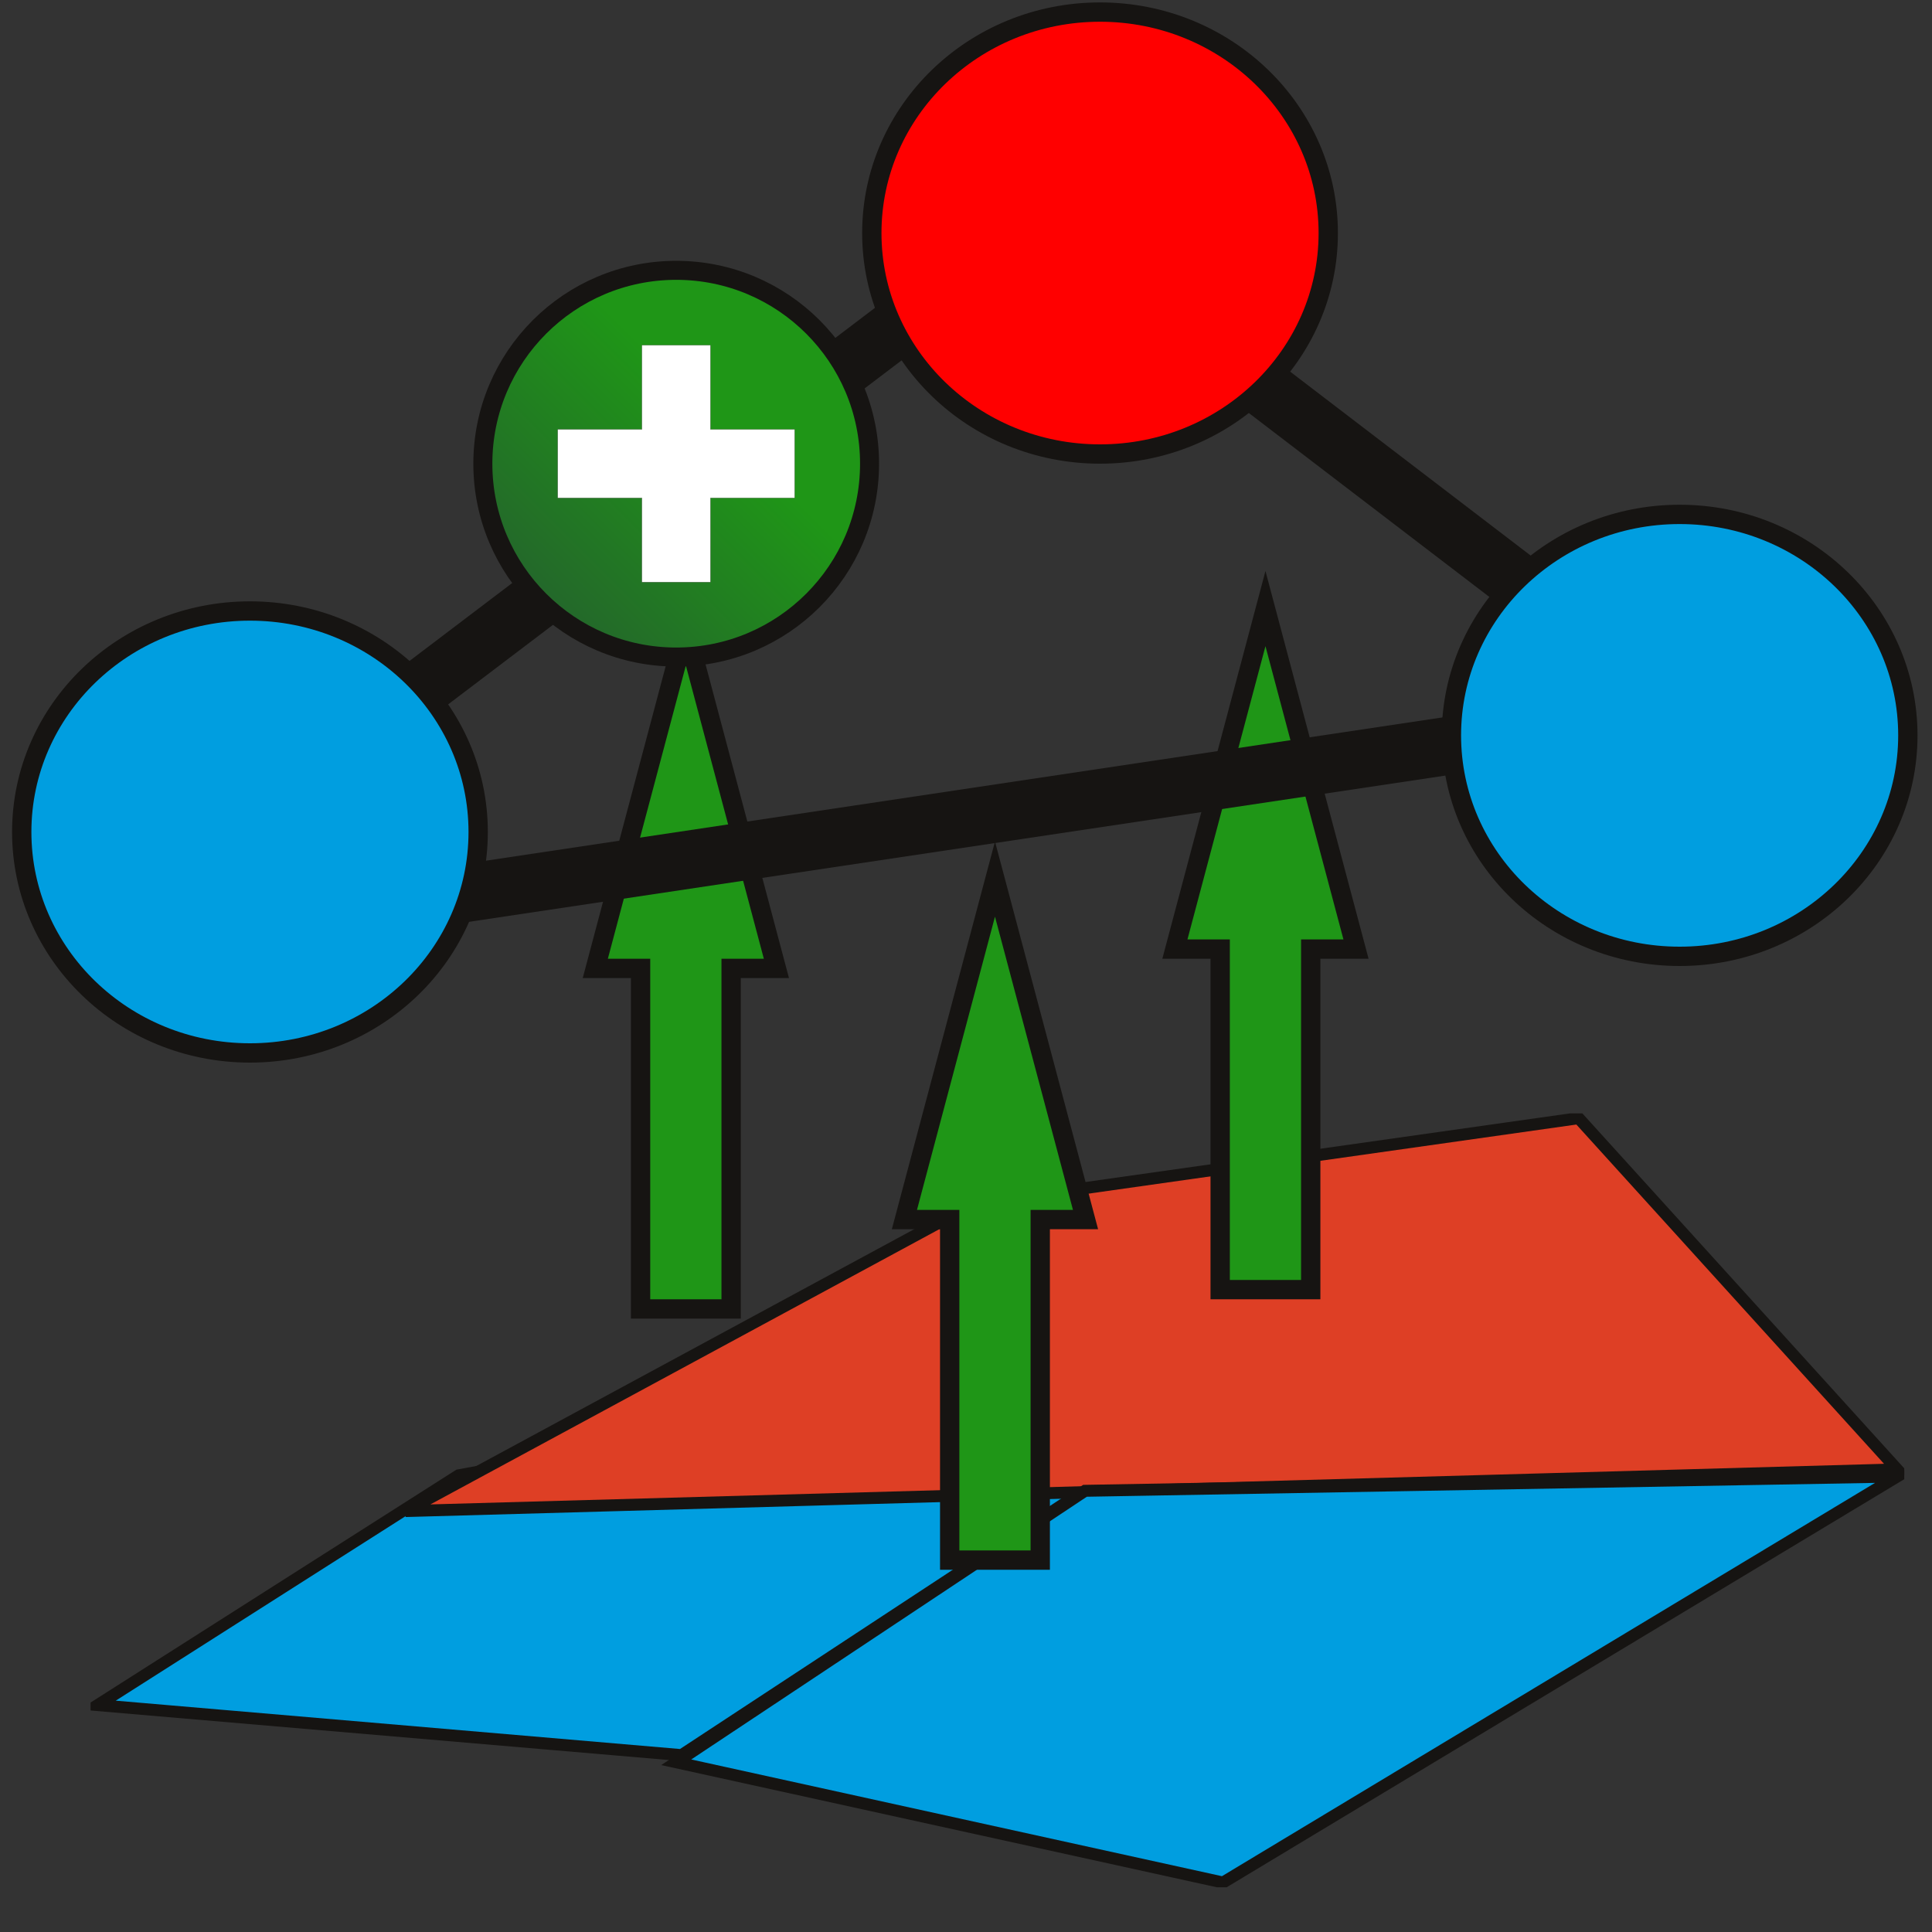 <?xml version="1.0" encoding="UTF-8"?>
<svg width="100pt" version="1.1" xmlns="http://www.w3.org/2000/svg" height="100pt" viewBox="0 0 100 100" xmlns:xlink="http://www.w3.org/1999/xlink">
 <rect x="0" y="0" width="100" height="100" fill="#333333" stroke="none"/>
 <defs>
  <clipPath id="Clip0">
   <path d="M0 0 L93.875 0 L93.875 40.055 L0 40.055 L0 0 Z" transform="translate(4.688, 57.63)"/>
  </clipPath>
  <clipPath id="Clip1">
   <path d="M0 0 L21 0 L21 21 L0 21 L0 0 Z" transform="translate(24.5, 13.5)"/>
  </clipPath>
  <linearGradient id="Grad0" y1="20.016" x1="0" y2="0" gradientUnits="userSpaceOnUse" x2="20.016">
   <stop offset="11.842%" stop-color="#24642c" stop-opacity="1"/>
   <stop offset="61.053%" stop-color="#1f9617" stop-opacity="1"/>
  </linearGradient>
 </defs>
 <g id="Fond de page">
  <path style="fill:#1f9617; fill-rule:evenodd;stroke:#161412; stroke-width:1; stroke-linecap:butt; stroke-linejoin:miter; stroke-dasharray:none;" d="M0 17.625 L4.688 0 L9.375 17.625 L7.031 17.625 L7.031 35.25 L2.344 35.25 L2.344 17.625 L0 17.625 Z" transform="translate(30.812, 32.5)"/>
  <path style="stroke:#161412; stroke-width:3; stroke-linecap:butt; stroke-linejoin:miter; stroke-dasharray:none;" d="M 0 0 L 21.401 0" transform="translate(64, 19) rotate(37.405)"/>
  <path style="stroke:#161412; stroke-width:3; stroke-linecap:butt; stroke-linejoin:miter; stroke-dasharray:none;" d="M 0 0 L 36.401 0" transform="translate(49, 15) rotate(142.815)"/>
  <path style="fill:#ff0000; fill-rule:evenodd;stroke:#161412; stroke-width:1; stroke-linecap:butt; stroke-linejoin:miter; stroke-dasharray:none;" d="M23.625 11.438 C23.625 17.755 18.337 22.875 11.812 22.875 C5.289 22.875 0 17.755 0 11.438 C0 5.121 5.289 0 11.812 0 C18.337 0 23.625 5.121 23.625 11.438 Z" transform="translate(45.125, 0.625)"/>
  <g id="Groupe 12" clip-path="url(#Clip0)">
   <path style="fill:#009ee0; fill-rule:evenodd;stroke:#161412; stroke-width:0.618; stroke-linecap:butt; stroke-linejoin:miter; stroke-dasharray:none;" d="M18.683 8.627 L65.392 0 L30.223 23.109 L0 20.52 L18.683 8.627 Z" transform="translate(5.054, 67.736)"/>
   <path style="fill:#de3f25; fill-rule:evenodd;stroke:#161412; stroke-width:0.618; stroke-linecap:butt; stroke-linejoin:miter; stroke-dasharray:none;" d="M29.399 4.437 L60.721 0 L77.207 18.179 L0 20.336 L29.399 4.437 Z" transform="translate(20.99, 57.877)"/>
   <path style="fill:#009ee0; fill-rule:evenodd;stroke:#161412; stroke-width:0.618; stroke-linecap:butt; stroke-linejoin:miter; stroke-dasharray:none;" d="M21.156 0.739 L63.194 0 L28.3 21.014 L0 14.79 L21.156 0.739 Z" transform="translate(35.002, 76.425)"/>
  </g>
  <path style="fill:#1f9617; fill-rule:evenodd;stroke:#161412; stroke-width:1; stroke-linecap:butt; stroke-linejoin:miter; stroke-dasharray:none;" d="M0 17.625 L4.688 0 L9.375 17.625 L7.031 17.625 L7.031 35.25 L2.344 35.25 L2.344 17.625 L0 17.625 Z" transform="translate(60.812, 31.5)"/>
  <path style="fill:#1f9617; fill-rule:evenodd;stroke:#161412; stroke-width:1; stroke-linecap:butt; stroke-linejoin:miter; stroke-dasharray:none;" d="M0 17.625 L4.688 0 L9.375 17.625 L7.031 17.625 L7.031 35.25 L2.344 35.25 L2.344 17.625 L0 17.625 Z" transform="translate(46.812, 45.5)"/>
  <path style="stroke:#161412; stroke-width:3; stroke-linecap:butt; stroke-linejoin:miter; stroke-dasharray:none;" d="M 0 0 L 58.647 0" transform="translate(79, 38) rotate(171.481)"/>
  <path style="fill:#009ee0; fill-rule:evenodd;stroke:#161412; stroke-width:1; stroke-linecap:butt; stroke-linejoin:miter; stroke-dasharray:none;" d="M23.625 11.438 C23.625 17.755 18.337 22.875 11.812 22.875 C5.289 22.875 0 17.755 0 11.438 C0 5.121 5.289 0 11.812 0 C18.337 0 23.625 5.121 23.625 11.438 Z" transform="translate(75.125, 26.625)"/>
  <path style="fill:#009ee0; fill-rule:evenodd;stroke:#161412; stroke-width:1; stroke-linecap:butt; stroke-linejoin:miter; stroke-dasharray:none;" d="M23.625 11.438 C23.625 17.755 18.337 22.875 11.812 22.875 C5.289 22.875 0 17.755 0 11.438 C0 5.121 5.289 0 11.812 0 C18.337 0 23.625 5.121 23.625 11.438 Z" transform="translate(1.125, 31.625)"/>
  <g id="Copie de Groupe 4 (2)" clip-path="url(#Clip1)">
   <path style="fill:url(#Grad0); fill-rule:evenodd;stroke:#161412; stroke-width:0.984; stroke-linecap:butt; stroke-linejoin:miter; stroke-dasharray:none;" d="M20.016 10.008 C20.016 15.536 15.536 20.016 10.008 20.016 C4.481 20.016 0 15.536 0 10.008 C0 4.481 4.481 0 10.008 0 C15.536 0 20.016 4.481 20.016 10.008 Z" transform="translate(24.992, 13.992)"/>
   <path style="fill:#ffffff; fill-rule:evenodd;stroke:#161412; stroke-width:0.01; stroke-linecap:butt; stroke-linejoin:miter; stroke-dasharray:none;" d="M0 4.358 L4.358 4.358 L4.358 0 L7.909 0 L7.909 4.358 L12.267 4.358 L12.267 7.909 L7.909 7.909 L7.909 12.267 L4.358 12.267 L4.358 7.909 L0 7.909 L0 4.358 Z" transform="translate(28.866, 17.866)"/>
  </g>
 </g>
</svg>
